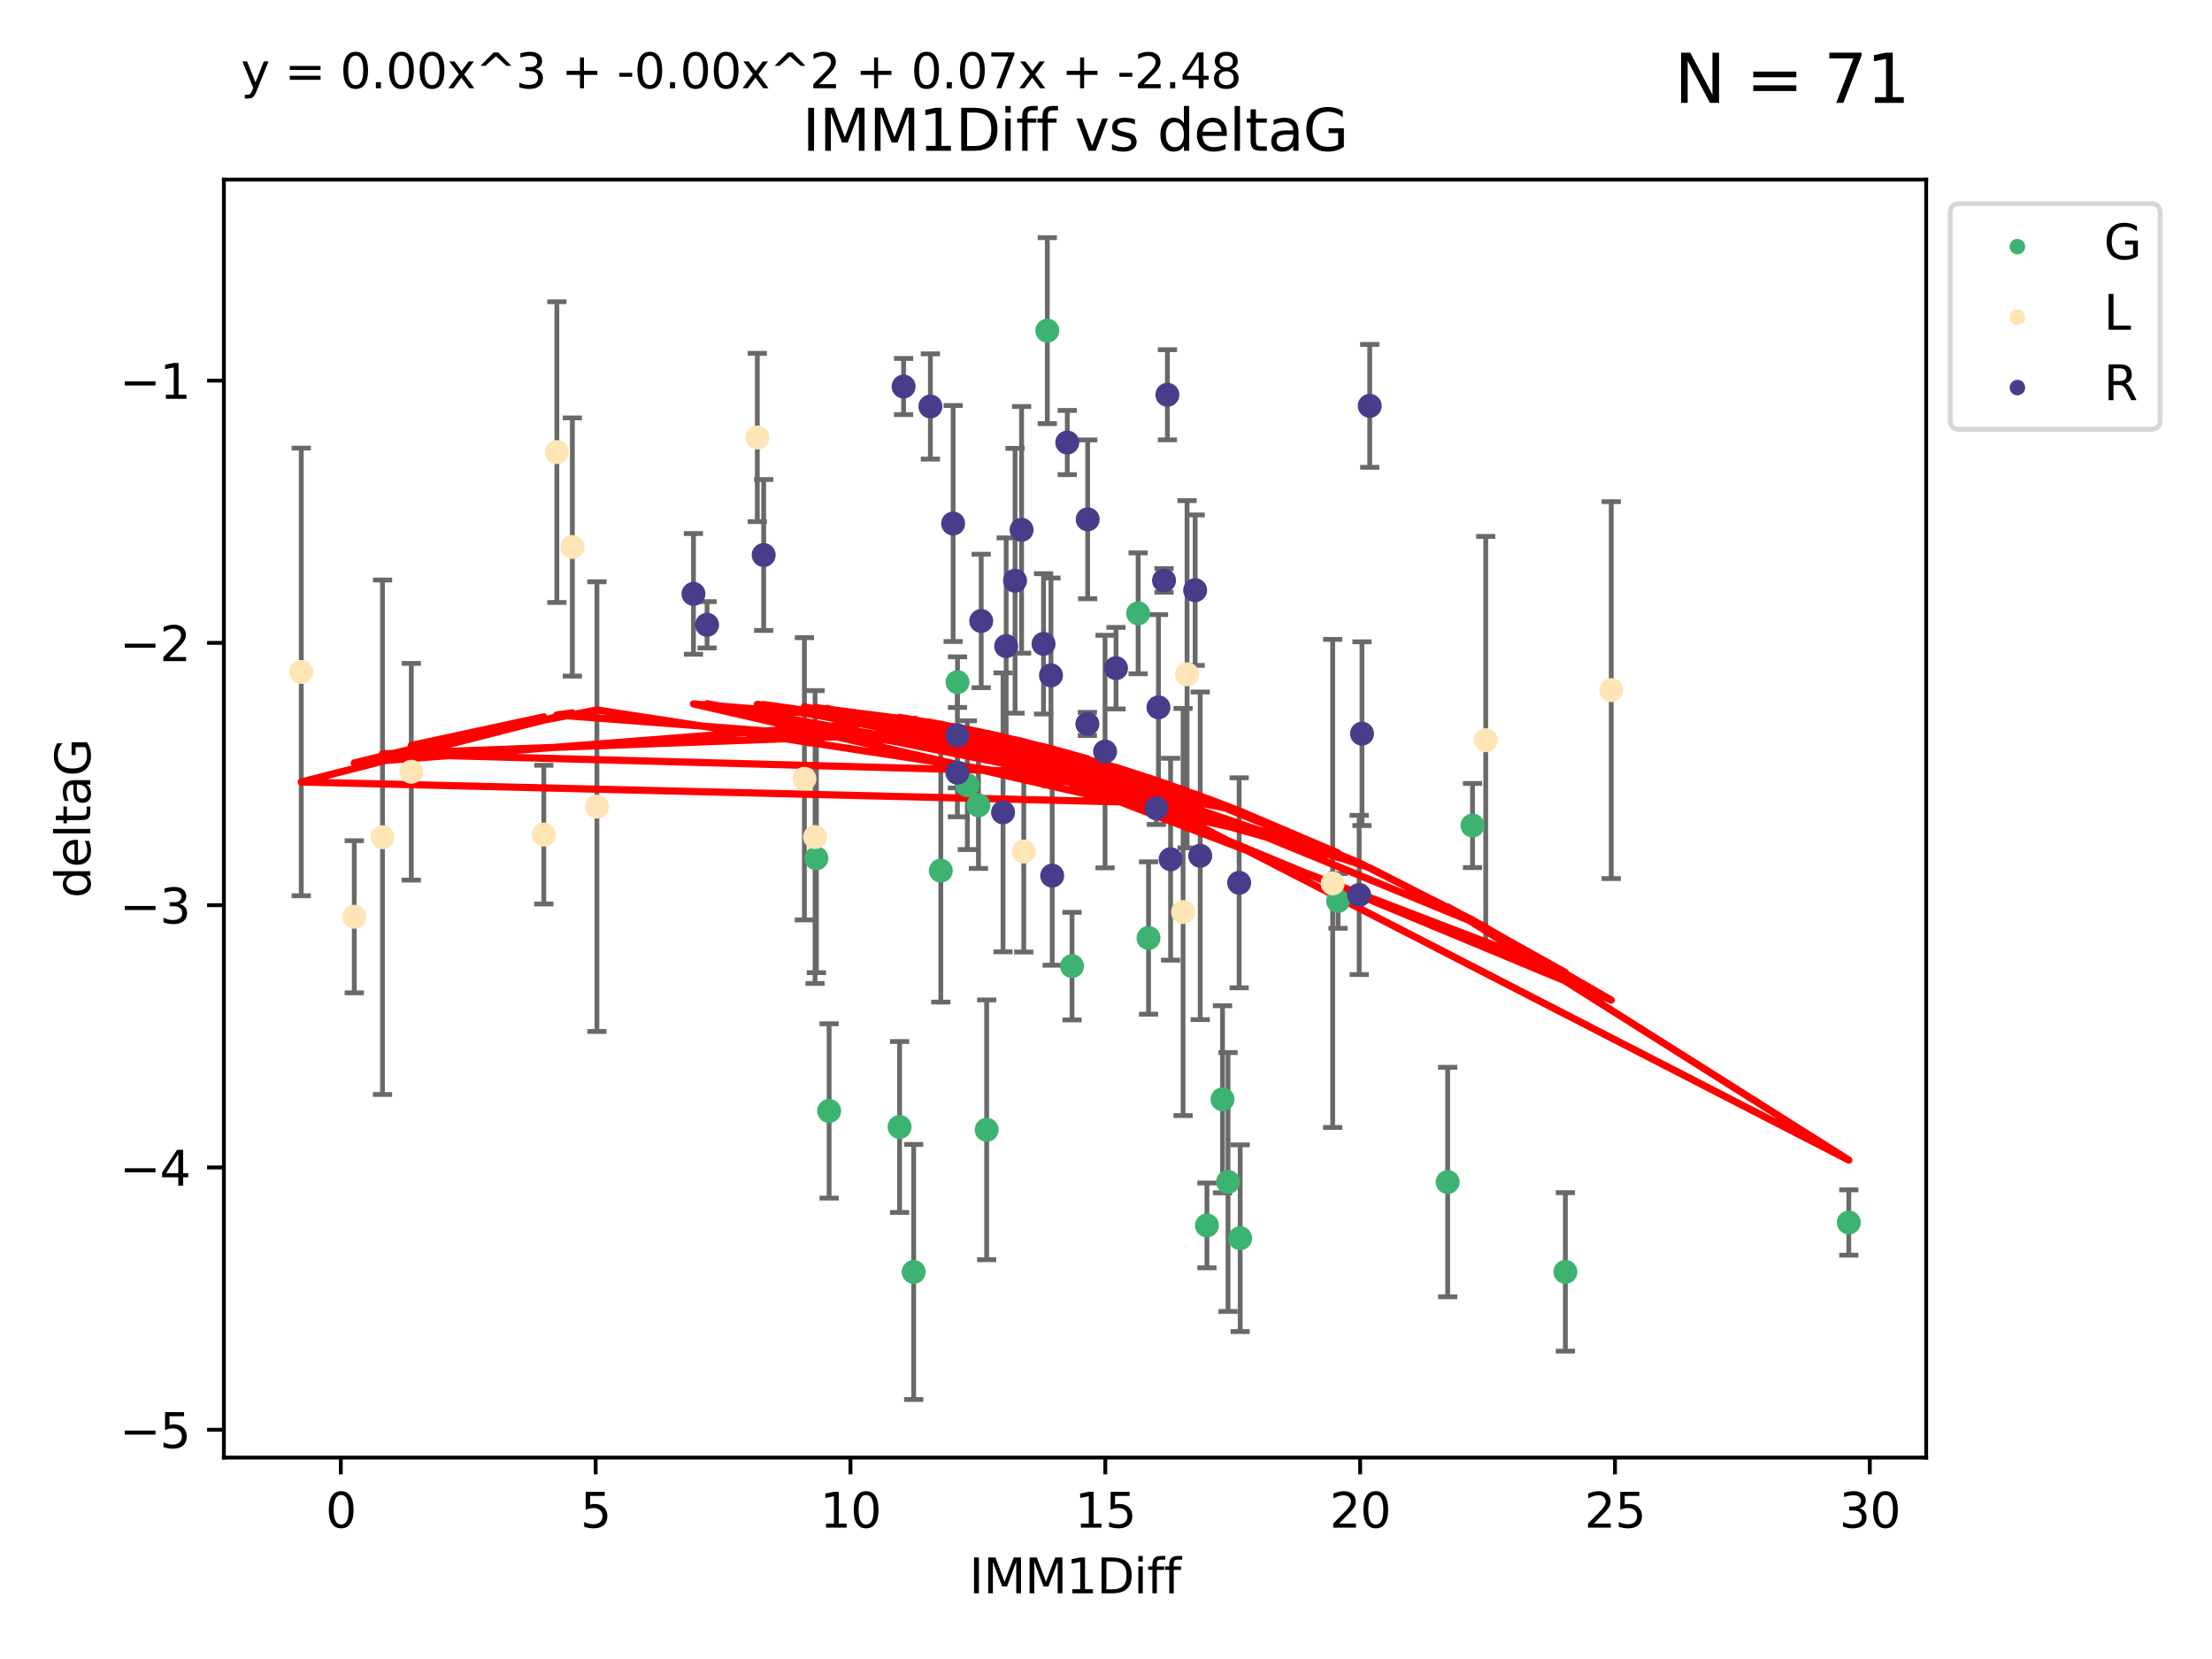 <?xml version="1.0" encoding="utf-8" standalone="no"?>
<!DOCTYPE svg PUBLIC "-//W3C//DTD SVG 1.1//EN"
  "http://www.w3.org/Graphics/SVG/1.1/DTD/svg11.dtd">
<svg xmlns:xlink="http://www.w3.org/1999/xlink" width="460.8pt" height="345.6pt" viewBox="0 0 460.8 345.6" xmlns="http://www.w3.org/2000/svg" version="1.1">
 <defs>
  <style type="text/css">*{stroke-linejoin: round; stroke-linecap: butt}</style>
 </defs>
 <g id="figure_1">
  <g id="patch_1">
   <path d="M 0 345.6 
L 460.8 345.6 
L 460.8 0 
L 0 0 
z
" style="fill: #ffffff"/>
  </g>
  <g id="axes_1">
   <g id="patch_2">
    <path d="M 46.64 303.64 
L 401.26 303.64 
L 401.26 37.411 
L 46.64 37.411 
z
" style="fill: #ffffff"/>
   </g>
   <g id="PathCollection_1">
    <defs>
     <path id="mc04697577f" d="M 0 1.118 
C 0.297 1.118 0.581 1 0.791 0.791 
C 1 0.581 1.118 0.297 1.118 0 
C 1.118 -0.297 1 -0.581 0.791 -0.791 
C 0.581 -1 0.297 -1.118 0 -1.118 
C -0.297 -1.118 -0.581 -1 -0.791 -0.791 
C -1 -0.581 -1.118 -0.297 -1.118 0 
C -1.118 0.297 -1 0.581 -0.791 0.791 
C -0.581 1 -0.297 1.118 0 1.118 
z
" style="stroke: #3cb371"/>
    </defs>
    <g clip-path="url(#p9138f478a3)">
     <use xlink:href="#mc04697577f" x="190.336" y="264.972" style="fill: #3cb371; stroke: #3cb371"/>
     <use xlink:href="#mc04697577f" x="255.823" y="246.229" style="fill: #3cb371; stroke: #3cb371"/>
     <use xlink:href="#mc04697577f" x="251.427" y="255.28" style="fill: #3cb371; stroke: #3cb371"/>
     <use xlink:href="#mc04697577f" x="258.35" y="257.942" style="fill: #3cb371; stroke: #3cb371"/>
     <use xlink:href="#mc04697577f" x="199.467" y="142.106" style="fill: #3cb371; stroke: #3cb371"/>
     <use xlink:href="#mc04697577f" x="218.174" y="68.883" style="fill: #3cb371; stroke: #3cb371"/>
     <use xlink:href="#mc04697577f" x="385.141" y="254.674" style="fill: #3cb371; stroke: #3cb371"/>
     <use xlink:href="#mc04697577f" x="301.573" y="246.241" style="fill: #3cb371; stroke: #3cb371"/>
     <use xlink:href="#mc04697577f" x="326.098" y="264.956" style="fill: #3cb371; stroke: #3cb371"/>
     <use xlink:href="#mc04697577f" x="187.405" y="234.768" style="fill: #3cb371; stroke: #3cb371"/>
     <use xlink:href="#mc04697577f" x="223.324" y="201.259" style="fill: #3cb371; stroke: #3cb371"/>
     <use xlink:href="#mc04697577f" x="254.676" y="229.002" style="fill: #3cb371; stroke: #3cb371"/>
     <use xlink:href="#mc04697577f" x="237.094" y="127.765" style="fill: #3cb371; stroke: #3cb371"/>
     <use xlink:href="#mc04697577f" x="203.83" y="167.759" style="fill: #3cb371; stroke: #3cb371"/>
     <use xlink:href="#mc04697577f" x="195.984" y="181.37" style="fill: #3cb371; stroke: #3cb371"/>
     <use xlink:href="#mc04697577f" x="278.746" y="187.683" style="fill: #3cb371; stroke: #3cb371"/>
     <use xlink:href="#mc04697577f" x="239.26" y="195.399" style="fill: #3cb371; stroke: #3cb371"/>
     <use xlink:href="#mc04697577f" x="170.068" y="178.803" style="fill: #3cb371; stroke: #3cb371"/>
     <use xlink:href="#mc04697577f" x="201.516" y="163.562" style="fill: #3cb371; stroke: #3cb371"/>
     <use xlink:href="#mc04697577f" x="205.54" y="235.362" style="fill: #3cb371; stroke: #3cb371"/>
     <use xlink:href="#mc04697577f" x="306.754" y="171.969" style="fill: #3cb371; stroke: #3cb371"/>
     <use xlink:href="#mc04697577f" x="172.722" y="231.428" style="fill: #3cb371; stroke: #3cb371"/>
    </g>
   </g>
   <g id="PathCollection_2">
    <defs>
     <path id="m412f3e72dd" d="M 0 1.118 
C 0.297 1.118 0.581 1 0.791 0.791 
C 1 0.581 1.118 0.297 1.118 0 
C 1.118 -0.297 1 -0.581 0.791 -0.791 
C 0.581 -1 0.297 -1.118 0 -1.118 
C -0.297 -1.118 -0.581 -1 -0.791 -0.791 
C -1 -0.581 -1.118 -0.297 -1.118 0 
C -1.118 0.297 -1 0.581 -0.791 0.791 
C -0.581 1 -0.297 1.118 0 1.118 
z
" style="stroke: #ffe4b5"/>
    </defs>
    <g clip-path="url(#p9138f478a3)">
     <use xlink:href="#m412f3e72dd" x="73.801" y="190.979" style="fill: #ffe4b5; stroke: #ffe4b5"/>
     <use xlink:href="#m412f3e72dd" x="113.287" y="173.867" style="fill: #ffe4b5; stroke: #ffe4b5"/>
     <use xlink:href="#m412f3e72dd" x="85.682" y="160.77" style="fill: #ffe4b5; stroke: #ffe4b5"/>
     <use xlink:href="#m412f3e72dd" x="124.35" y="168.033" style="fill: #ffe4b5; stroke: #ffe4b5"/>
     <use xlink:href="#m412f3e72dd" x="116.005" y="94.182" style="fill: #ffe4b5; stroke: #ffe4b5"/>
     <use xlink:href="#m412f3e72dd" x="119.232" y="113.949" style="fill: #ffe4b5; stroke: #ffe4b5"/>
     <use xlink:href="#m412f3e72dd" x="62.759" y="139.975" style="fill: #ffe4b5; stroke: #ffe4b5"/>
     <use xlink:href="#m412f3e72dd" x="213.269" y="177.38" style="fill: #ffe4b5; stroke: #ffe4b5"/>
     <use xlink:href="#m412f3e72dd" x="157.762" y="91.135" style="fill: #ffe4b5; stroke: #ffe4b5"/>
     <use xlink:href="#m412f3e72dd" x="79.683" y="174.414" style="fill: #ffe4b5; stroke: #ffe4b5"/>
     <use xlink:href="#m412f3e72dd" x="169.791" y="174.371" style="fill: #ffe4b5; stroke: #ffe4b5"/>
     <use xlink:href="#m412f3e72dd" x="277.62" y="184.029" style="fill: #ffe4b5; stroke: #ffe4b5"/>
     <use xlink:href="#m412f3e72dd" x="247.287" y="140.463" style="fill: #ffe4b5; stroke: #ffe4b5"/>
     <use xlink:href="#m412f3e72dd" x="246.459" y="189.987" style="fill: #ffe4b5; stroke: #ffe4b5"/>
     <use xlink:href="#m412f3e72dd" x="167.572" y="162.236" style="fill: #ffe4b5; stroke: #ffe4b5"/>
     <use xlink:href="#m412f3e72dd" x="309.504" y="154.198" style="fill: #ffe4b5; stroke: #ffe4b5"/>
     <use xlink:href="#m412f3e72dd" x="335.654" y="143.764" style="fill: #ffe4b5; stroke: #ffe4b5"/>
    </g>
   </g>
   <g id="PathCollection_3">
    <defs>
     <path id="mb05bcf3992" d="M 0 1.118 
C 0.297 1.118 0.581 1 0.791 0.791 
C 1 0.581 1.118 0.297 1.118 0 
C 1.118 -0.297 1 -0.581 0.791 -0.791 
C 0.581 -1 0.297 -1.118 0 -1.118 
C -0.297 -1.118 -0.581 -1 -0.791 -0.791 
C -1 -0.581 -1.118 -0.297 -1.118 0 
C -1.118 0.297 -1 0.581 -0.791 0.791 
C -0.581 1 -0.297 1.118 0 1.118 
z
" style="stroke: #483d8b"/>
    </defs>
    <g clip-path="url(#p9138f478a3)">
     <use xlink:href="#mb05bcf3992" x="144.459" y="123.719" style="fill: #483d8b; stroke: #483d8b"/>
     <use xlink:href="#mb05bcf3992" x="230.204" y="156.565" style="fill: #483d8b; stroke: #483d8b"/>
     <use xlink:href="#mb05bcf3992" x="250.026" y="178.28" style="fill: #483d8b; stroke: #483d8b"/>
     <use xlink:href="#mb05bcf3992" x="258.138" y="183.902" style="fill: #483d8b; stroke: #483d8b"/>
     <use xlink:href="#mb05bcf3992" x="147.294" y="130.157" style="fill: #483d8b; stroke: #483d8b"/>
     <use xlink:href="#mb05bcf3992" x="204.404" y="129.36" style="fill: #483d8b; stroke: #483d8b"/>
     <use xlink:href="#mb05bcf3992" x="188.234" y="80.519" style="fill: #483d8b; stroke: #483d8b"/>
     <use xlink:href="#mb05bcf3992" x="199.445" y="160.968" style="fill: #483d8b; stroke: #483d8b"/>
     <use xlink:href="#mb05bcf3992" x="226.519" y="150.812" style="fill: #483d8b; stroke: #483d8b"/>
     <use xlink:href="#mb05bcf3992" x="212.813" y="110.37" style="fill: #483d8b; stroke: #483d8b"/>
     <use xlink:href="#mb05bcf3992" x="211.454" y="120.983" style="fill: #483d8b; stroke: #483d8b"/>
     <use xlink:href="#mb05bcf3992" x="159.089" y="115.619" style="fill: #483d8b; stroke: #483d8b"/>
     <use xlink:href="#mb05bcf3992" x="243.857" y="178.995" style="fill: #483d8b; stroke: #483d8b"/>
     <use xlink:href="#mb05bcf3992" x="193.818" y="84.676" style="fill: #483d8b; stroke: #483d8b"/>
     <use xlink:href="#mb05bcf3992" x="209.606" y="134.596" style="fill: #483d8b; stroke: #483d8b"/>
     <use xlink:href="#mb05bcf3992" x="240.895" y="168.386" style="fill: #483d8b; stroke: #483d8b"/>
     <use xlink:href="#mb05bcf3992" x="217.389" y="134.129" style="fill: #483d8b; stroke: #483d8b"/>
     <use xlink:href="#mb05bcf3992" x="226.583" y="108.187" style="fill: #483d8b; stroke: #483d8b"/>
     <use xlink:href="#mb05bcf3992" x="219.193" y="182.412" style="fill: #483d8b; stroke: #483d8b"/>
     <use xlink:href="#mb05bcf3992" x="199.445" y="153.191" style="fill: #483d8b; stroke: #483d8b"/>
     <use xlink:href="#mb05bcf3992" x="222.336" y="92.189" style="fill: #483d8b; stroke: #483d8b"/>
     <use xlink:href="#mb05bcf3992" x="208.948" y="169.229" style="fill: #483d8b; stroke: #483d8b"/>
     <use xlink:href="#mb05bcf3992" x="242.488" y="120.915" style="fill: #483d8b; stroke: #483d8b"/>
     <use xlink:href="#mb05bcf3992" x="283.725" y="152.834" style="fill: #483d8b; stroke: #483d8b"/>
     <use xlink:href="#mb05bcf3992" x="243.188" y="82.238" style="fill: #483d8b; stroke: #483d8b"/>
     <use xlink:href="#mb05bcf3992" x="232.486" y="139.191" style="fill: #483d8b; stroke: #483d8b"/>
     <use xlink:href="#mb05bcf3992" x="241.33" y="147.356" style="fill: #483d8b; stroke: #483d8b"/>
     <use xlink:href="#mb05bcf3992" x="218.939" y="140.689" style="fill: #483d8b; stroke: #483d8b"/>
     <use xlink:href="#mb05bcf3992" x="285.339" y="84.549" style="fill: #483d8b; stroke: #483d8b"/>
     <use xlink:href="#mb05bcf3992" x="198.554" y="109.055" style="fill: #483d8b; stroke: #483d8b"/>
     <use xlink:href="#mb05bcf3992" x="283.141" y="186.434" style="fill: #483d8b; stroke: #483d8b"/>
     <use xlink:href="#mb05bcf3992" x="248.975" y="122.945" style="fill: #483d8b; stroke: #483d8b"/>
    </g>
   </g>
   <g id="matplotlib.axis_1">
    <g id="xtick_1">
     <g id="line2d_1">
      <defs>
       <path id="ma3519b96d3" d="M 0 0 
L 0 3.5 
" style="stroke: #000000; stroke-width: 0.8"/>
      </defs>
      <g>
       <use xlink:href="#ma3519b96d3" x="70.998" y="303.64" style="stroke: #000000; stroke-width: 0.8"/>
      </g>
     </g>
     <g id="text_1">
      <!-- 0 -->
      <g transform="translate(67.817 318.238)scale(0.1 -0.1)">
       <defs>
        <path id="DejaVuSans-30" d="M 2034 4250 
Q 1547 4250 1301 3770 
Q 1056 3291 1056 2328 
Q 1056 1369 1301 889 
Q 1547 409 2034 409 
Q 2525 409 2770 889 
Q 3016 1369 3016 2328 
Q 3016 3291 2770 3770 
Q 2525 4250 2034 4250 
z
M 2034 4750 
Q 2819 4750 3233 4129 
Q 3647 3509 3647 2328 
Q 3647 1150 3233 529 
Q 2819 -91 2034 -91 
Q 1250 -91 836 529 
Q 422 1150 422 2328 
Q 422 3509 836 4129 
Q 1250 4750 2034 4750 
z
" transform="scale(0.016)"/>
       </defs>
       <use xlink:href="#DejaVuSans-30"/>
      </g>
     </g>
    </g>
    <g id="xtick_2">
     <g id="line2d_2">
      <g>
       <use xlink:href="#ma3519b96d3" x="124.084" y="303.64" style="stroke: #000000; stroke-width: 0.8"/>
      </g>
     </g>
     <g id="text_2">
      <!-- 5 -->
      <g transform="translate(120.903 318.238)scale(0.1 -0.1)">
       <defs>
        <path id="DejaVuSans-35" d="M 691 4666 
L 3169 4666 
L 3169 4134 
L 1269 4134 
L 1269 2991 
Q 1406 3038 1543 3061 
Q 1681 3084 1819 3084 
Q 2600 3084 3056 2656 
Q 3513 2228 3513 1497 
Q 3513 744 3044 326 
Q 2575 -91 1722 -91 
Q 1428 -91 1123 -41 
Q 819 9 494 109 
L 494 744 
Q 775 591 1075 516 
Q 1375 441 1709 441 
Q 2250 441 2565 725 
Q 2881 1009 2881 1497 
Q 2881 1984 2565 2268 
Q 2250 2553 1709 2553 
Q 1456 2553 1204 2497 
Q 953 2441 691 2322 
L 691 4666 
z
" transform="scale(0.016)"/>
       </defs>
       <use xlink:href="#DejaVuSans-35"/>
      </g>
     </g>
    </g>
    <g id="xtick_3">
     <g id="line2d_3">
      <g>
       <use xlink:href="#ma3519b96d3" x="177.17" y="303.64" style="stroke: #000000; stroke-width: 0.8"/>
      </g>
     </g>
     <g id="text_3">
      <!-- 10 -->
      <g transform="translate(170.808 318.238)scale(0.1 -0.1)">
       <defs>
        <path id="DejaVuSans-31" d="M 794 531 
L 1825 531 
L 1825 4091 
L 703 3866 
L 703 4441 
L 1819 4666 
L 2450 4666 
L 2450 531 
L 3481 531 
L 3481 0 
L 794 0 
L 794 531 
z
" transform="scale(0.016)"/>
       </defs>
       <use xlink:href="#DejaVuSans-31"/>
       <use xlink:href="#DejaVuSans-30" x="63.623"/>
      </g>
     </g>
    </g>
    <g id="xtick_4">
     <g id="line2d_4">
      <g>
       <use xlink:href="#ma3519b96d3" x="230.257" y="303.64" style="stroke: #000000; stroke-width: 0.8"/>
      </g>
     </g>
     <g id="text_4">
      <!-- 15 -->
      <g transform="translate(223.894 318.238)scale(0.1 -0.1)">
       <use xlink:href="#DejaVuSans-31"/>
       <use xlink:href="#DejaVuSans-35" x="63.623"/>
      </g>
     </g>
    </g>
    <g id="xtick_5">
     <g id="line2d_5">
      <g>
       <use xlink:href="#ma3519b96d3" x="283.343" y="303.64" style="stroke: #000000; stroke-width: 0.8"/>
      </g>
     </g>
     <g id="text_5">
      <!-- 20 -->
      <g transform="translate(276.98 318.238)scale(0.1 -0.1)">
       <defs>
        <path id="DejaVuSans-32" d="M 1228 531 
L 3431 531 
L 3431 0 
L 469 0 
L 469 531 
Q 828 903 1448 1529 
Q 2069 2156 2228 2338 
Q 2531 2678 2651 2914 
Q 2772 3150 2772 3378 
Q 2772 3750 2511 3984 
Q 2250 4219 1831 4219 
Q 1534 4219 1204 4116 
Q 875 4013 500 3803 
L 500 4441 
Q 881 4594 1212 4672 
Q 1544 4750 1819 4750 
Q 2544 4750 2975 4387 
Q 3406 4025 3406 3419 
Q 3406 3131 3298 2873 
Q 3191 2616 2906 2266 
Q 2828 2175 2409 1742 
Q 1991 1309 1228 531 
z
" transform="scale(0.016)"/>
       </defs>
       <use xlink:href="#DejaVuSans-32"/>
       <use xlink:href="#DejaVuSans-30" x="63.623"/>
      </g>
     </g>
    </g>
    <g id="xtick_6">
     <g id="line2d_6">
      <g>
       <use xlink:href="#ma3519b96d3" x="336.429" y="303.64" style="stroke: #000000; stroke-width: 0.8"/>
      </g>
     </g>
     <g id="text_6">
      <!-- 25 -->
      <g transform="translate(330.067 318.238)scale(0.1 -0.1)">
       <use xlink:href="#DejaVuSans-32"/>
       <use xlink:href="#DejaVuSans-35" x="63.623"/>
      </g>
     </g>
    </g>
    <g id="xtick_7">
     <g id="line2d_7">
      <g>
       <use xlink:href="#ma3519b96d3" x="389.515" y="303.64" style="stroke: #000000; stroke-width: 0.8"/>
      </g>
     </g>
     <g id="text_7">
      <!-- 30 -->
      <g transform="translate(383.153 318.238)scale(0.1 -0.1)">
       <defs>
        <path id="DejaVuSans-33" d="M 2597 2516 
Q 3050 2419 3304 2112 
Q 3559 1806 3559 1356 
Q 3559 666 3084 287 
Q 2609 -91 1734 -91 
Q 1441 -91 1130 -33 
Q 819 25 488 141 
L 488 750 
Q 750 597 1062 519 
Q 1375 441 1716 441 
Q 2309 441 2620 675 
Q 2931 909 2931 1356 
Q 2931 1769 2642 2001 
Q 2353 2234 1838 2234 
L 1294 2234 
L 1294 2753 
L 1863 2753 
Q 2328 2753 2575 2939 
Q 2822 3125 2822 3475 
Q 2822 3834 2567 4026 
Q 2313 4219 1838 4219 
Q 1578 4219 1281 4162 
Q 984 4106 628 3988 
L 628 4550 
Q 988 4650 1302 4700 
Q 1616 4750 1894 4750 
Q 2613 4750 3031 4423 
Q 3450 4097 3450 3541 
Q 3450 3153 3228 2886 
Q 3006 2619 2597 2516 
z
" transform="scale(0.016)"/>
       </defs>
       <use xlink:href="#DejaVuSans-33"/>
       <use xlink:href="#DejaVuSans-30" x="63.623"/>
      </g>
     </g>
    </g>
    <g id="text_8">
     <!-- IMM1Diff -->
     <g transform="translate(201.906 331.917)scale(0.1 -0.1)">
      <defs>
       <path id="DejaVuSans-49" d="M 628 4666 
L 1259 4666 
L 1259 0 
L 628 0 
L 628 4666 
z
" transform="scale(0.016)"/>
       <path id="DejaVuSans-4d" d="M 628 4666 
L 1569 4666 
L 2759 1491 
L 3956 4666 
L 4897 4666 
L 4897 0 
L 4281 0 
L 4281 4097 
L 3078 897 
L 2444 897 
L 1241 4097 
L 1241 0 
L 628 0 
L 628 4666 
z
" transform="scale(0.016)"/>
       <path id="DejaVuSans-44" d="M 1259 4147 
L 1259 519 
L 2022 519 
Q 2988 519 3436 956 
Q 3884 1394 3884 2338 
Q 3884 3275 3436 3711 
Q 2988 4147 2022 4147 
L 1259 4147 
z
M 628 4666 
L 1925 4666 
Q 3281 4666 3915 4102 
Q 4550 3538 4550 2338 
Q 4550 1131 3912 565 
Q 3275 0 1925 0 
L 628 0 
L 628 4666 
z
" transform="scale(0.016)"/>
       <path id="DejaVuSans-69" d="M 603 3500 
L 1178 3500 
L 1178 0 
L 603 0 
L 603 3500 
z
M 603 4863 
L 1178 4863 
L 1178 4134 
L 603 4134 
L 603 4863 
z
" transform="scale(0.016)"/>
       <path id="DejaVuSans-66" d="M 2375 4863 
L 2375 4384 
L 1825 4384 
Q 1516 4384 1395 4259 
Q 1275 4134 1275 3809 
L 1275 3500 
L 2222 3500 
L 2222 3053 
L 1275 3053 
L 1275 0 
L 697 0 
L 697 3053 
L 147 3053 
L 147 3500 
L 697 3500 
L 697 3744 
Q 697 4328 969 4595 
Q 1241 4863 1831 4863 
L 2375 4863 
z
" transform="scale(0.016)"/>
      </defs>
      <use xlink:href="#DejaVuSans-49"/>
      <use xlink:href="#DejaVuSans-4d" x="29.492"/>
      <use xlink:href="#DejaVuSans-4d" x="115.771"/>
      <use xlink:href="#DejaVuSans-31" x="202.051"/>
      <use xlink:href="#DejaVuSans-44" x="265.674"/>
      <use xlink:href="#DejaVuSans-69" x="342.676"/>
      <use xlink:href="#DejaVuSans-66" x="370.459"/>
      <use xlink:href="#DejaVuSans-66" x="405.664"/>
     </g>
    </g>
   </g>
   <g id="matplotlib.axis_2">
    <g id="ytick_1">
     <g id="line2d_8">
      <defs>
       <path id="md664a0b9b5" d="M 0 0 
L -3.5 0 
" style="stroke: #000000; stroke-width: 0.8"/>
      </defs>
      <g>
       <use xlink:href="#md664a0b9b5" x="46.64" y="297.844" style="stroke: #000000; stroke-width: 0.8"/>
      </g>
     </g>
     <g id="text_9">
      <!-- −5 -->
      <g transform="translate(24.898 301.643)scale(0.1 -0.1)">
       <defs>
        <path id="DejaVuSans-2212" d="M 678 2272 
L 4684 2272 
L 4684 1741 
L 678 1741 
L 678 2272 
z
" transform="scale(0.016)"/>
       </defs>
       <use xlink:href="#DejaVuSans-2212"/>
       <use xlink:href="#DejaVuSans-35" x="83.789"/>
      </g>
     </g>
    </g>
    <g id="ytick_2">
     <g id="line2d_9">
      <g>
       <use xlink:href="#md664a0b9b5" x="46.64" y="243.204" style="stroke: #000000; stroke-width: 0.8"/>
      </g>
     </g>
     <g id="text_10">
      <!-- −4 -->
      <g transform="translate(24.898 247.003)scale(0.1 -0.1)">
       <defs>
        <path id="DejaVuSans-34" d="M 2419 4116 
L 825 1625 
L 2419 1625 
L 2419 4116 
z
M 2253 4666 
L 3047 4666 
L 3047 1625 
L 3713 1625 
L 3713 1100 
L 3047 1100 
L 3047 0 
L 2419 0 
L 2419 1100 
L 313 1100 
L 313 1709 
L 2253 4666 
z
" transform="scale(0.016)"/>
       </defs>
       <use xlink:href="#DejaVuSans-2212"/>
       <use xlink:href="#DejaVuSans-34" x="83.789"/>
      </g>
     </g>
    </g>
    <g id="ytick_3">
     <g id="line2d_10">
      <g>
       <use xlink:href="#md664a0b9b5" x="46.64" y="188.564" style="stroke: #000000; stroke-width: 0.8"/>
      </g>
     </g>
     <g id="text_11">
      <!-- −3 -->
      <g transform="translate(24.898 192.364)scale(0.1 -0.1)">
       <use xlink:href="#DejaVuSans-2212"/>
       <use xlink:href="#DejaVuSans-33" x="83.789"/>
      </g>
     </g>
    </g>
    <g id="ytick_4">
     <g id="line2d_11">
      <g>
       <use xlink:href="#md664a0b9b5" x="46.64" y="133.924" style="stroke: #000000; stroke-width: 0.8"/>
      </g>
     </g>
     <g id="text_12">
      <!-- −2 -->
      <g transform="translate(24.898 137.724)scale(0.1 -0.1)">
       <use xlink:href="#DejaVuSans-2212"/>
       <use xlink:href="#DejaVuSans-32" x="83.789"/>
      </g>
     </g>
    </g>
    <g id="ytick_5">
     <g id="line2d_12">
      <g>
       <use xlink:href="#md664a0b9b5" x="46.64" y="79.284" style="stroke: #000000; stroke-width: 0.8"/>
      </g>
     </g>
     <g id="text_13">
      <!-- −1 -->
      <g transform="translate(24.898 83.084)scale(0.1 -0.1)">
       <use xlink:href="#DejaVuSans-2212"/>
       <use xlink:href="#DejaVuSans-31" x="83.789"/>
      </g>
     </g>
    </g>
    <g id="text_14">
     <!-- deltaG -->
     <g transform="translate(18.818 187.064)rotate(-90)scale(0.1 -0.1)">
      <defs>
       <path id="DejaVuSans-64" d="M 2906 2969 
L 2906 4863 
L 3481 4863 
L 3481 0 
L 2906 0 
L 2906 525 
Q 2725 213 2448 61 
Q 2172 -91 1784 -91 
Q 1150 -91 751 415 
Q 353 922 353 1747 
Q 353 2572 751 3078 
Q 1150 3584 1784 3584 
Q 2172 3584 2448 3432 
Q 2725 3281 2906 2969 
z
M 947 1747 
Q 947 1113 1208 752 
Q 1469 391 1925 391 
Q 2381 391 2643 752 
Q 2906 1113 2906 1747 
Q 2906 2381 2643 2742 
Q 2381 3103 1925 3103 
Q 1469 3103 1208 2742 
Q 947 2381 947 1747 
z
" transform="scale(0.016)"/>
       <path id="DejaVuSans-65" d="M 3597 1894 
L 3597 1613 
L 953 1613 
Q 991 1019 1311 708 
Q 1631 397 2203 397 
Q 2534 397 2845 478 
Q 3156 559 3463 722 
L 3463 178 
Q 3153 47 2828 -22 
Q 2503 -91 2169 -91 
Q 1331 -91 842 396 
Q 353 884 353 1716 
Q 353 2575 817 3079 
Q 1281 3584 2069 3584 
Q 2775 3584 3186 3129 
Q 3597 2675 3597 1894 
z
M 3022 2063 
Q 3016 2534 2758 2815 
Q 2500 3097 2075 3097 
Q 1594 3097 1305 2825 
Q 1016 2553 972 2059 
L 3022 2063 
z
" transform="scale(0.016)"/>
       <path id="DejaVuSans-6c" d="M 603 4863 
L 1178 4863 
L 1178 0 
L 603 0 
L 603 4863 
z
" transform="scale(0.016)"/>
       <path id="DejaVuSans-74" d="M 1172 4494 
L 1172 3500 
L 2356 3500 
L 2356 3053 
L 1172 3053 
L 1172 1153 
Q 1172 725 1289 603 
Q 1406 481 1766 481 
L 2356 481 
L 2356 0 
L 1766 0 
Q 1100 0 847 248 
Q 594 497 594 1153 
L 594 3053 
L 172 3053 
L 172 3500 
L 594 3500 
L 594 4494 
L 1172 4494 
z
" transform="scale(0.016)"/>
       <path id="DejaVuSans-61" d="M 2194 1759 
Q 1497 1759 1228 1600 
Q 959 1441 959 1056 
Q 959 750 1161 570 
Q 1363 391 1709 391 
Q 2188 391 2477 730 
Q 2766 1069 2766 1631 
L 2766 1759 
L 2194 1759 
z
M 3341 1997 
L 3341 0 
L 2766 0 
L 2766 531 
Q 2569 213 2275 61 
Q 1981 -91 1556 -91 
Q 1019 -91 701 211 
Q 384 513 384 1019 
Q 384 1609 779 1909 
Q 1175 2209 1959 2209 
L 2766 2209 
L 2766 2266 
Q 2766 2663 2505 2880 
Q 2244 3097 1772 3097 
Q 1472 3097 1187 3025 
Q 903 2953 641 2809 
L 641 3341 
Q 956 3463 1253 3523 
Q 1550 3584 1831 3584 
Q 2591 3584 2966 3190 
Q 3341 2797 3341 1997 
z
" transform="scale(0.016)"/>
       <path id="DejaVuSans-47" d="M 3809 666 
L 3809 1919 
L 2778 1919 
L 2778 2438 
L 4434 2438 
L 4434 434 
Q 4069 175 3628 42 
Q 3188 -91 2688 -91 
Q 1594 -91 976 548 
Q 359 1188 359 2328 
Q 359 3472 976 4111 
Q 1594 4750 2688 4750 
Q 3144 4750 3555 4637 
Q 3966 4525 4313 4306 
L 4313 3634 
Q 3963 3931 3569 4081 
Q 3175 4231 2741 4231 
Q 1884 4231 1454 3753 
Q 1025 3275 1025 2328 
Q 1025 1384 1454 906 
Q 1884 428 2741 428 
Q 3075 428 3337 486 
Q 3600 544 3809 666 
z
" transform="scale(0.016)"/>
      </defs>
      <use xlink:href="#DejaVuSans-64"/>
      <use xlink:href="#DejaVuSans-65" x="63.477"/>
      <use xlink:href="#DejaVuSans-6c" x="125"/>
      <use xlink:href="#DejaVuSans-74" x="152.783"/>
      <use xlink:href="#DejaVuSans-61" x="191.992"/>
      <use xlink:href="#DejaVuSans-47" x="253.271"/>
     </g>
    </g>
   </g>
   <g id="LineCollection_1">
    <path d="M 190.336 291.539 
L 190.336 238.405 
" clip-path="url(#p9138f478a3)" style="fill: none; stroke: #696969"/>
    <path d="M 255.823 273.192 
L 255.823 219.267 
" clip-path="url(#p9138f478a3)" style="fill: none; stroke: #696969"/>
    <path d="M 251.427 264.116 
L 251.427 246.445 
" clip-path="url(#p9138f478a3)" style="fill: none; stroke: #696969"/>
    <path d="M 258.35 277.391 
L 258.35 238.493 
" clip-path="url(#p9138f478a3)" style="fill: none; stroke: #696969"/>
    <path d="M 199.467 147.375 
L 199.467 136.837 
" clip-path="url(#p9138f478a3)" style="fill: none; stroke: #696969"/>
    <path d="M 218.174 88.254 
L 218.174 49.513 
" clip-path="url(#p9138f478a3)" style="fill: none; stroke: #696969"/>
    <path d="M 385.141 261.477 
L 385.141 247.87 
" clip-path="url(#p9138f478a3)" style="fill: none; stroke: #696969"/>
    <path d="M 301.573 270.142 
L 301.573 222.34 
" clip-path="url(#p9138f478a3)" style="fill: none; stroke: #696969"/>
    <path d="M 326.098 281.463 
L 326.098 248.45 
" clip-path="url(#p9138f478a3)" style="fill: none; stroke: #696969"/>
    <path d="M 187.405 252.578 
L 187.405 216.959 
" clip-path="url(#p9138f478a3)" style="fill: none; stroke: #696969"/>
    <path d="M 223.324 212.466 
L 223.324 190.051 
" clip-path="url(#p9138f478a3)" style="fill: none; stroke: #696969"/>
    <path d="M 254.676 248.489 
L 254.676 209.516 
" clip-path="url(#p9138f478a3)" style="fill: none; stroke: #696969"/>
    <path d="M 237.094 140.357 
L 237.094 115.174 
" clip-path="url(#p9138f478a3)" style="fill: none; stroke: #696969"/>
    <path d="M 203.83 180.911 
L 203.83 154.608 
" clip-path="url(#p9138f478a3)" style="fill: none; stroke: #696969"/>
    <path d="M 195.984 208.753 
L 195.984 153.986 
" clip-path="url(#p9138f478a3)" style="fill: none; stroke: #696969"/>
    <path d="M 278.746 193.382 
L 278.746 181.984 
" clip-path="url(#p9138f478a3)" style="fill: none; stroke: #696969"/>
    <path d="M 239.26 211.267 
L 239.26 179.53 
" clip-path="url(#p9138f478a3)" style="fill: none; stroke: #696969"/>
    <path d="M 170.068 202.627 
L 170.068 154.978 
" clip-path="url(#p9138f478a3)" style="fill: none; stroke: #696969"/>
    <path d="M 201.516 176.973 
L 201.516 150.151 
" clip-path="url(#p9138f478a3)" style="fill: none; stroke: #696969"/>
    <path d="M 205.54 262.421 
L 205.54 208.303 
" clip-path="url(#p9138f478a3)" style="fill: none; stroke: #696969"/>
    <path d="M 306.754 180.734 
L 306.754 163.205 
" clip-path="url(#p9138f478a3)" style="fill: none; stroke: #696969"/>
    <path d="M 172.722 249.586 
L 172.722 213.27 
" clip-path="url(#p9138f478a3)" style="fill: none; stroke: #696969"/>
   </g>
   <g id="line2d_13">
    <defs>
     <path id="m9e044746ed" d="M 2 0 
L -2 -0 
" style="stroke: #696969"/>
    </defs>
    <g clip-path="url(#p9138f478a3)">
     <use xlink:href="#m9e044746ed" x="190.336" y="291.539" style="fill: #696969; stroke: #696969"/>
     <use xlink:href="#m9e044746ed" x="255.823" y="273.192" style="fill: #696969; stroke: #696969"/>
     <use xlink:href="#m9e044746ed" x="251.427" y="264.116" style="fill: #696969; stroke: #696969"/>
     <use xlink:href="#m9e044746ed" x="258.35" y="277.391" style="fill: #696969; stroke: #696969"/>
     <use xlink:href="#m9e044746ed" x="199.467" y="147.375" style="fill: #696969; stroke: #696969"/>
     <use xlink:href="#m9e044746ed" x="218.174" y="88.254" style="fill: #696969; stroke: #696969"/>
     <use xlink:href="#m9e044746ed" x="385.141" y="261.477" style="fill: #696969; stroke: #696969"/>
     <use xlink:href="#m9e044746ed" x="301.573" y="270.142" style="fill: #696969; stroke: #696969"/>
     <use xlink:href="#m9e044746ed" x="326.098" y="281.463" style="fill: #696969; stroke: #696969"/>
     <use xlink:href="#m9e044746ed" x="187.405" y="252.578" style="fill: #696969; stroke: #696969"/>
     <use xlink:href="#m9e044746ed" x="223.324" y="212.466" style="fill: #696969; stroke: #696969"/>
     <use xlink:href="#m9e044746ed" x="254.676" y="248.489" style="fill: #696969; stroke: #696969"/>
     <use xlink:href="#m9e044746ed" x="237.094" y="140.357" style="fill: #696969; stroke: #696969"/>
     <use xlink:href="#m9e044746ed" x="203.83" y="180.911" style="fill: #696969; stroke: #696969"/>
     <use xlink:href="#m9e044746ed" x="195.984" y="208.753" style="fill: #696969; stroke: #696969"/>
     <use xlink:href="#m9e044746ed" x="278.746" y="193.382" style="fill: #696969; stroke: #696969"/>
     <use xlink:href="#m9e044746ed" x="239.26" y="211.267" style="fill: #696969; stroke: #696969"/>
     <use xlink:href="#m9e044746ed" x="170.068" y="202.627" style="fill: #696969; stroke: #696969"/>
     <use xlink:href="#m9e044746ed" x="201.516" y="176.973" style="fill: #696969; stroke: #696969"/>
     <use xlink:href="#m9e044746ed" x="205.54" y="262.421" style="fill: #696969; stroke: #696969"/>
     <use xlink:href="#m9e044746ed" x="306.754" y="180.734" style="fill: #696969; stroke: #696969"/>
     <use xlink:href="#m9e044746ed" x="172.722" y="249.586" style="fill: #696969; stroke: #696969"/>
    </g>
   </g>
   <g id="line2d_14">
    <g clip-path="url(#p9138f478a3)">
     <use xlink:href="#m9e044746ed" x="190.336" y="238.405" style="fill: #696969; stroke: #696969"/>
     <use xlink:href="#m9e044746ed" x="255.823" y="219.267" style="fill: #696969; stroke: #696969"/>
     <use xlink:href="#m9e044746ed" x="251.427" y="246.445" style="fill: #696969; stroke: #696969"/>
     <use xlink:href="#m9e044746ed" x="258.35" y="238.493" style="fill: #696969; stroke: #696969"/>
     <use xlink:href="#m9e044746ed" x="199.467" y="136.837" style="fill: #696969; stroke: #696969"/>
     <use xlink:href="#m9e044746ed" x="218.174" y="49.513" style="fill: #696969; stroke: #696969"/>
     <use xlink:href="#m9e044746ed" x="385.141" y="247.87" style="fill: #696969; stroke: #696969"/>
     <use xlink:href="#m9e044746ed" x="301.573" y="222.34" style="fill: #696969; stroke: #696969"/>
     <use xlink:href="#m9e044746ed" x="326.098" y="248.45" style="fill: #696969; stroke: #696969"/>
     <use xlink:href="#m9e044746ed" x="187.405" y="216.959" style="fill: #696969; stroke: #696969"/>
     <use xlink:href="#m9e044746ed" x="223.324" y="190.051" style="fill: #696969; stroke: #696969"/>
     <use xlink:href="#m9e044746ed" x="254.676" y="209.516" style="fill: #696969; stroke: #696969"/>
     <use xlink:href="#m9e044746ed" x="237.094" y="115.174" style="fill: #696969; stroke: #696969"/>
     <use xlink:href="#m9e044746ed" x="203.83" y="154.608" style="fill: #696969; stroke: #696969"/>
     <use xlink:href="#m9e044746ed" x="195.984" y="153.986" style="fill: #696969; stroke: #696969"/>
     <use xlink:href="#m9e044746ed" x="278.746" y="181.984" style="fill: #696969; stroke: #696969"/>
     <use xlink:href="#m9e044746ed" x="239.26" y="179.53" style="fill: #696969; stroke: #696969"/>
     <use xlink:href="#m9e044746ed" x="170.068" y="154.978" style="fill: #696969; stroke: #696969"/>
     <use xlink:href="#m9e044746ed" x="201.516" y="150.151" style="fill: #696969; stroke: #696969"/>
     <use xlink:href="#m9e044746ed" x="205.54" y="208.303" style="fill: #696969; stroke: #696969"/>
     <use xlink:href="#m9e044746ed" x="306.754" y="163.205" style="fill: #696969; stroke: #696969"/>
     <use xlink:href="#m9e044746ed" x="172.722" y="213.27" style="fill: #696969; stroke: #696969"/>
    </g>
   </g>
   <g id="LineCollection_2">
    <path d="M 73.801 206.826 
L 73.801 175.132 
" clip-path="url(#p9138f478a3)" style="fill: none; stroke: #696969"/>
    <path d="M 113.287 188.312 
L 113.287 159.422 
" clip-path="url(#p9138f478a3)" style="fill: none; stroke: #696969"/>
    <path d="M 85.682 183.34 
L 85.682 138.199 
" clip-path="url(#p9138f478a3)" style="fill: none; stroke: #696969"/>
    <path d="M 124.35 214.868 
L 124.35 121.197 
" clip-path="url(#p9138f478a3)" style="fill: none; stroke: #696969"/>
    <path d="M 116.005 125.503 
L 116.005 62.861 
" clip-path="url(#p9138f478a3)" style="fill: none; stroke: #696969"/>
    <path d="M 119.232 140.845 
L 119.232 87.053 
" clip-path="url(#p9138f478a3)" style="fill: none; stroke: #696969"/>
    <path d="M 62.759 186.607 
L 62.759 93.342 
" clip-path="url(#p9138f478a3)" style="fill: none; stroke: #696969"/>
    <path d="M 213.269 198.329 
L 213.269 156.431 
" clip-path="url(#p9138f478a3)" style="fill: none; stroke: #696969"/>
    <path d="M 157.762 108.672 
L 157.762 73.597 
" clip-path="url(#p9138f478a3)" style="fill: none; stroke: #696969"/>
    <path d="M 79.683 227.997 
L 79.683 120.83 
" clip-path="url(#p9138f478a3)" style="fill: none; stroke: #696969"/>
    <path d="M 169.791 204.872 
L 169.791 143.869 
" clip-path="url(#p9138f478a3)" style="fill: none; stroke: #696969"/>
    <path d="M 277.62 234.864 
L 277.62 133.193 
" clip-path="url(#p9138f478a3)" style="fill: none; stroke: #696969"/>
    <path d="M 247.287 176.639 
L 247.287 104.287 
" clip-path="url(#p9138f478a3)" style="fill: none; stroke: #696969"/>
    <path d="M 246.459 232.396 
L 246.459 147.578 
" clip-path="url(#p9138f478a3)" style="fill: none; stroke: #696969"/>
    <path d="M 167.572 191.641 
L 167.572 132.832 
" clip-path="url(#p9138f478a3)" style="fill: none; stroke: #696969"/>
    <path d="M 309.504 196.659 
L 309.504 111.737 
" clip-path="url(#p9138f478a3)" style="fill: none; stroke: #696969"/>
    <path d="M 335.654 183.021 
L 335.654 104.507 
" clip-path="url(#p9138f478a3)" style="fill: none; stroke: #696969"/>
   </g>
   <g id="line2d_15">
    <g clip-path="url(#p9138f478a3)">
     <use xlink:href="#m9e044746ed" x="73.801" y="206.826" style="fill: #696969; stroke: #696969"/>
     <use xlink:href="#m9e044746ed" x="113.287" y="188.312" style="fill: #696969; stroke: #696969"/>
     <use xlink:href="#m9e044746ed" x="85.682" y="183.34" style="fill: #696969; stroke: #696969"/>
     <use xlink:href="#m9e044746ed" x="124.35" y="214.868" style="fill: #696969; stroke: #696969"/>
     <use xlink:href="#m9e044746ed" x="116.005" y="125.503" style="fill: #696969; stroke: #696969"/>
     <use xlink:href="#m9e044746ed" x="119.232" y="140.845" style="fill: #696969; stroke: #696969"/>
     <use xlink:href="#m9e044746ed" x="62.759" y="186.607" style="fill: #696969; stroke: #696969"/>
     <use xlink:href="#m9e044746ed" x="213.269" y="198.329" style="fill: #696969; stroke: #696969"/>
     <use xlink:href="#m9e044746ed" x="157.762" y="108.672" style="fill: #696969; stroke: #696969"/>
     <use xlink:href="#m9e044746ed" x="79.683" y="227.997" style="fill: #696969; stroke: #696969"/>
     <use xlink:href="#m9e044746ed" x="169.791" y="204.872" style="fill: #696969; stroke: #696969"/>
     <use xlink:href="#m9e044746ed" x="277.62" y="234.864" style="fill: #696969; stroke: #696969"/>
     <use xlink:href="#m9e044746ed" x="247.287" y="176.639" style="fill: #696969; stroke: #696969"/>
     <use xlink:href="#m9e044746ed" x="246.459" y="232.396" style="fill: #696969; stroke: #696969"/>
     <use xlink:href="#m9e044746ed" x="167.572" y="191.641" style="fill: #696969; stroke: #696969"/>
     <use xlink:href="#m9e044746ed" x="309.504" y="196.659" style="fill: #696969; stroke: #696969"/>
     <use xlink:href="#m9e044746ed" x="335.654" y="183.021" style="fill: #696969; stroke: #696969"/>
    </g>
   </g>
   <g id="line2d_16">
    <g clip-path="url(#p9138f478a3)">
     <use xlink:href="#m9e044746ed" x="73.801" y="175.132" style="fill: #696969; stroke: #696969"/>
     <use xlink:href="#m9e044746ed" x="113.287" y="159.422" style="fill: #696969; stroke: #696969"/>
     <use xlink:href="#m9e044746ed" x="85.682" y="138.199" style="fill: #696969; stroke: #696969"/>
     <use xlink:href="#m9e044746ed" x="124.35" y="121.197" style="fill: #696969; stroke: #696969"/>
     <use xlink:href="#m9e044746ed" x="116.005" y="62.861" style="fill: #696969; stroke: #696969"/>
     <use xlink:href="#m9e044746ed" x="119.232" y="87.053" style="fill: #696969; stroke: #696969"/>
     <use xlink:href="#m9e044746ed" x="62.759" y="93.342" style="fill: #696969; stroke: #696969"/>
     <use xlink:href="#m9e044746ed" x="213.269" y="156.431" style="fill: #696969; stroke: #696969"/>
     <use xlink:href="#m9e044746ed" x="157.762" y="73.597" style="fill: #696969; stroke: #696969"/>
     <use xlink:href="#m9e044746ed" x="79.683" y="120.83" style="fill: #696969; stroke: #696969"/>
     <use xlink:href="#m9e044746ed" x="169.791" y="143.869" style="fill: #696969; stroke: #696969"/>
     <use xlink:href="#m9e044746ed" x="277.62" y="133.193" style="fill: #696969; stroke: #696969"/>
     <use xlink:href="#m9e044746ed" x="247.287" y="104.287" style="fill: #696969; stroke: #696969"/>
     <use xlink:href="#m9e044746ed" x="246.459" y="147.578" style="fill: #696969; stroke: #696969"/>
     <use xlink:href="#m9e044746ed" x="167.572" y="132.832" style="fill: #696969; stroke: #696969"/>
     <use xlink:href="#m9e044746ed" x="309.504" y="111.737" style="fill: #696969; stroke: #696969"/>
     <use xlink:href="#m9e044746ed" x="335.654" y="104.507" style="fill: #696969; stroke: #696969"/>
    </g>
   </g>
   <g id="LineCollection_3">
    <path d="M 144.459 136.293 
L 144.459 111.145 
" clip-path="url(#p9138f478a3)" style="fill: none; stroke: #696969"/>
    <path d="M 230.204 180.789 
L 230.204 132.341 
" clip-path="url(#p9138f478a3)" style="fill: none; stroke: #696969"/>
    <path d="M 250.026 212.404 
L 250.026 144.157 
" clip-path="url(#p9138f478a3)" style="fill: none; stroke: #696969"/>
    <path d="M 258.138 205.775 
L 258.138 162.029 
" clip-path="url(#p9138f478a3)" style="fill: none; stroke: #696969"/>
    <path d="M 147.294 134.982 
L 147.294 125.331 
" clip-path="url(#p9138f478a3)" style="fill: none; stroke: #696969"/>
    <path d="M 204.404 143.26 
L 204.404 115.46 
" clip-path="url(#p9138f478a3)" style="fill: none; stroke: #696969"/>
    <path d="M 188.234 86.364 
L 188.234 74.673 
" clip-path="url(#p9138f478a3)" style="fill: none; stroke: #696969"/>
    <path d="M 199.445 170.151 
L 199.445 151.784 
" clip-path="url(#p9138f478a3)" style="fill: none; stroke: #696969"/>
    <path d="M 226.519 153.224 
L 226.519 148.399 
" clip-path="url(#p9138f478a3)" style="fill: none; stroke: #696969"/>
    <path d="M 212.813 136.06 
L 212.813 84.68 
" clip-path="url(#p9138f478a3)" style="fill: none; stroke: #696969"/>
    <path d="M 211.454 148.567 
L 211.454 93.4 
" clip-path="url(#p9138f478a3)" style="fill: none; stroke: #696969"/>
    <path d="M 159.089 131.34 
L 159.089 99.898 
" clip-path="url(#p9138f478a3)" style="fill: none; stroke: #696969"/>
    <path d="M 243.857 200.019 
L 243.857 157.97 
" clip-path="url(#p9138f478a3)" style="fill: none; stroke: #696969"/>
    <path d="M 193.818 95.636 
L 193.818 73.716 
" clip-path="url(#p9138f478a3)" style="fill: none; stroke: #696969"/>
    <path d="M 209.606 157.141 
L 209.606 112.051 
" clip-path="url(#p9138f478a3)" style="fill: none; stroke: #696969"/>
    <path d="M 240.895 171.748 
L 240.895 165.024 
" clip-path="url(#p9138f478a3)" style="fill: none; stroke: #696969"/>
    <path d="M 217.389 148.743 
L 217.389 119.514 
" clip-path="url(#p9138f478a3)" style="fill: none; stroke: #696969"/>
    <path d="M 226.583 124.731 
L 226.583 91.644 
" clip-path="url(#p9138f478a3)" style="fill: none; stroke: #696969"/>
    <path d="M 219.193 201.07 
L 219.193 163.755 
" clip-path="url(#p9138f478a3)" style="fill: none; stroke: #696969"/>
    <path d="M 199.445 164.135 
L 199.445 142.247 
" clip-path="url(#p9138f478a3)" style="fill: none; stroke: #696969"/>
    <path d="M 222.336 98.879 
L 222.336 85.499 
" clip-path="url(#p9138f478a3)" style="fill: none; stroke: #696969"/>
    <path d="M 208.948 198.284 
L 208.948 140.175 
" clip-path="url(#p9138f478a3)" style="fill: none; stroke: #696969"/>
    <path d="M 242.488 123.378 
L 242.488 118.451 
" clip-path="url(#p9138f478a3)" style="fill: none; stroke: #696969"/>
    <path d="M 283.725 171.969 
L 283.725 133.699 
" clip-path="url(#p9138f478a3)" style="fill: none; stroke: #696969"/>
    <path d="M 243.188 91.629 
L 243.188 72.847 
" clip-path="url(#p9138f478a3)" style="fill: none; stroke: #696969"/>
    <path d="M 232.486 147.685 
L 232.486 130.697 
" clip-path="url(#p9138f478a3)" style="fill: none; stroke: #696969"/>
    <path d="M 241.33 166.68 
L 241.33 128.033 
" clip-path="url(#p9138f478a3)" style="fill: none; stroke: #696969"/>
    <path d="M 218.939 160.966 
L 218.939 120.411 
" clip-path="url(#p9138f478a3)" style="fill: none; stroke: #696969"/>
    <path d="M 285.339 97.353 
L 285.339 71.745 
" clip-path="url(#p9138f478a3)" style="fill: none; stroke: #696969"/>
    <path d="M 198.554 133.639 
L 198.554 84.471 
" clip-path="url(#p9138f478a3)" style="fill: none; stroke: #696969"/>
    <path d="M 283.141 203.016 
L 283.141 169.852 
" clip-path="url(#p9138f478a3)" style="fill: none; stroke: #696969"/>
    <path d="M 248.975 138.618 
L 248.975 107.272 
" clip-path="url(#p9138f478a3)" style="fill: none; stroke: #696969"/>
   </g>
   <g id="line2d_17">
    <g clip-path="url(#p9138f478a3)">
     <use xlink:href="#m9e044746ed" x="144.459" y="136.293" style="fill: #696969; stroke: #696969"/>
     <use xlink:href="#m9e044746ed" x="230.204" y="180.789" style="fill: #696969; stroke: #696969"/>
     <use xlink:href="#m9e044746ed" x="250.026" y="212.404" style="fill: #696969; stroke: #696969"/>
     <use xlink:href="#m9e044746ed" x="258.138" y="205.775" style="fill: #696969; stroke: #696969"/>
     <use xlink:href="#m9e044746ed" x="147.294" y="134.982" style="fill: #696969; stroke: #696969"/>
     <use xlink:href="#m9e044746ed" x="204.404" y="143.26" style="fill: #696969; stroke: #696969"/>
     <use xlink:href="#m9e044746ed" x="188.234" y="86.364" style="fill: #696969; stroke: #696969"/>
     <use xlink:href="#m9e044746ed" x="199.445" y="170.151" style="fill: #696969; stroke: #696969"/>
     <use xlink:href="#m9e044746ed" x="226.519" y="153.224" style="fill: #696969; stroke: #696969"/>
     <use xlink:href="#m9e044746ed" x="212.813" y="136.06" style="fill: #696969; stroke: #696969"/>
     <use xlink:href="#m9e044746ed" x="211.454" y="148.567" style="fill: #696969; stroke: #696969"/>
     <use xlink:href="#m9e044746ed" x="159.089" y="131.34" style="fill: #696969; stroke: #696969"/>
     <use xlink:href="#m9e044746ed" x="243.857" y="200.019" style="fill: #696969; stroke: #696969"/>
     <use xlink:href="#m9e044746ed" x="193.818" y="95.636" style="fill: #696969; stroke: #696969"/>
     <use xlink:href="#m9e044746ed" x="209.606" y="157.141" style="fill: #696969; stroke: #696969"/>
     <use xlink:href="#m9e044746ed" x="240.895" y="171.748" style="fill: #696969; stroke: #696969"/>
     <use xlink:href="#m9e044746ed" x="217.389" y="148.743" style="fill: #696969; stroke: #696969"/>
     <use xlink:href="#m9e044746ed" x="226.583" y="124.731" style="fill: #696969; stroke: #696969"/>
     <use xlink:href="#m9e044746ed" x="219.193" y="201.07" style="fill: #696969; stroke: #696969"/>
     <use xlink:href="#m9e044746ed" x="199.445" y="164.135" style="fill: #696969; stroke: #696969"/>
     <use xlink:href="#m9e044746ed" x="222.336" y="98.879" style="fill: #696969; stroke: #696969"/>
     <use xlink:href="#m9e044746ed" x="208.948" y="198.284" style="fill: #696969; stroke: #696969"/>
     <use xlink:href="#m9e044746ed" x="242.488" y="123.378" style="fill: #696969; stroke: #696969"/>
     <use xlink:href="#m9e044746ed" x="283.725" y="171.969" style="fill: #696969; stroke: #696969"/>
     <use xlink:href="#m9e044746ed" x="243.188" y="91.629" style="fill: #696969; stroke: #696969"/>
     <use xlink:href="#m9e044746ed" x="232.486" y="147.685" style="fill: #696969; stroke: #696969"/>
     <use xlink:href="#m9e044746ed" x="241.33" y="166.68" style="fill: #696969; stroke: #696969"/>
     <use xlink:href="#m9e044746ed" x="218.939" y="160.966" style="fill: #696969; stroke: #696969"/>
     <use xlink:href="#m9e044746ed" x="285.339" y="97.353" style="fill: #696969; stroke: #696969"/>
     <use xlink:href="#m9e044746ed" x="198.554" y="133.639" style="fill: #696969; stroke: #696969"/>
     <use xlink:href="#m9e044746ed" x="283.141" y="203.016" style="fill: #696969; stroke: #696969"/>
     <use xlink:href="#m9e044746ed" x="248.975" y="138.618" style="fill: #696969; stroke: #696969"/>
    </g>
   </g>
   <g id="line2d_18">
    <g clip-path="url(#p9138f478a3)">
     <use xlink:href="#m9e044746ed" x="144.459" y="111.145" style="fill: #696969; stroke: #696969"/>
     <use xlink:href="#m9e044746ed" x="230.204" y="132.341" style="fill: #696969; stroke: #696969"/>
     <use xlink:href="#m9e044746ed" x="250.026" y="144.157" style="fill: #696969; stroke: #696969"/>
     <use xlink:href="#m9e044746ed" x="258.138" y="162.029" style="fill: #696969; stroke: #696969"/>
     <use xlink:href="#m9e044746ed" x="147.294" y="125.331" style="fill: #696969; stroke: #696969"/>
     <use xlink:href="#m9e044746ed" x="204.404" y="115.46" style="fill: #696969; stroke: #696969"/>
     <use xlink:href="#m9e044746ed" x="188.234" y="74.673" style="fill: #696969; stroke: #696969"/>
     <use xlink:href="#m9e044746ed" x="199.445" y="151.784" style="fill: #696969; stroke: #696969"/>
     <use xlink:href="#m9e044746ed" x="226.519" y="148.399" style="fill: #696969; stroke: #696969"/>
     <use xlink:href="#m9e044746ed" x="212.813" y="84.68" style="fill: #696969; stroke: #696969"/>
     <use xlink:href="#m9e044746ed" x="211.454" y="93.4" style="fill: #696969; stroke: #696969"/>
     <use xlink:href="#m9e044746ed" x="159.089" y="99.898" style="fill: #696969; stroke: #696969"/>
     <use xlink:href="#m9e044746ed" x="243.857" y="157.97" style="fill: #696969; stroke: #696969"/>
     <use xlink:href="#m9e044746ed" x="193.818" y="73.716" style="fill: #696969; stroke: #696969"/>
     <use xlink:href="#m9e044746ed" x="209.606" y="112.051" style="fill: #696969; stroke: #696969"/>
     <use xlink:href="#m9e044746ed" x="240.895" y="165.024" style="fill: #696969; stroke: #696969"/>
     <use xlink:href="#m9e044746ed" x="217.389" y="119.514" style="fill: #696969; stroke: #696969"/>
     <use xlink:href="#m9e044746ed" x="226.583" y="91.644" style="fill: #696969; stroke: #696969"/>
     <use xlink:href="#m9e044746ed" x="219.193" y="163.755" style="fill: #696969; stroke: #696969"/>
     <use xlink:href="#m9e044746ed" x="199.445" y="142.247" style="fill: #696969; stroke: #696969"/>
     <use xlink:href="#m9e044746ed" x="222.336" y="85.499" style="fill: #696969; stroke: #696969"/>
     <use xlink:href="#m9e044746ed" x="208.948" y="140.175" style="fill: #696969; stroke: #696969"/>
     <use xlink:href="#m9e044746ed" x="242.488" y="118.451" style="fill: #696969; stroke: #696969"/>
     <use xlink:href="#m9e044746ed" x="283.725" y="133.699" style="fill: #696969; stroke: #696969"/>
     <use xlink:href="#m9e044746ed" x="243.188" y="72.847" style="fill: #696969; stroke: #696969"/>
     <use xlink:href="#m9e044746ed" x="232.486" y="130.697" style="fill: #696969; stroke: #696969"/>
     <use xlink:href="#m9e044746ed" x="241.33" y="128.033" style="fill: #696969; stroke: #696969"/>
     <use xlink:href="#m9e044746ed" x="218.939" y="120.411" style="fill: #696969; stroke: #696969"/>
     <use xlink:href="#m9e044746ed" x="285.339" y="71.745" style="fill: #696969; stroke: #696969"/>
     <use xlink:href="#m9e044746ed" x="198.554" y="84.471" style="fill: #696969; stroke: #696969"/>
     <use xlink:href="#m9e044746ed" x="283.141" y="169.852" style="fill: #696969; stroke: #696969"/>
     <use xlink:href="#m9e044746ed" x="248.975" y="107.272" style="fill: #696969; stroke: #696969"/>
    </g>
   </g>
   <g id="line2d_19">
    <path d="M 190.336 149.895 
L 73.801 158.926 
L 113.287 149.338 
L 85.682 155.289 
L 124.35 147.903 
L 255.823 168.001 
L 251.427 166.331 
L 258.35 168.989 
L 199.467 151.51 
L 218.174 155.768 
L 385.141 241.669 
L 301.573 188.91 
L 326.098 202.585 
L 187.405 149.443 
L 223.324 157.157 
L 116.005 148.936 
L 119.232 148.501 
L 62.759 162.906 
L 254.676 167.559 
L 213.269 154.53 
L 157.762 146.722 
L 237.094 161.322 
L 79.683 157.043 
L 203.83 152.391 
L 169.791 147.413 
L 277.62 177.18 
L 144.459 146.637 
L 195.984 150.858 
L 230.204 159.157 
L 250.026 165.812 
L 278.746 177.693 
L 258.138 168.905 
L 147.294 146.595 
L 247.287 164.815 
L 239.26 162.035 
L 204.404 152.511 
L 188.234 149.567 
L 246.459 164.518 
L 199.445 151.506 
L 226.519 158.066 
L 212.813 154.419 
L 211.454 154.094 
L 159.089 146.77 
L 243.857 163.601 
L 170.068 147.435 
L 193.818 150.475 
L 209.606 153.662 
L 240.895 162.584 
L 201.516 151.915 
L 217.389 155.564 
L 226.583 158.084 
L 219.193 156.035 
L 199.445 151.506 
L 222.336 156.884 
L 208.948 153.511 
L 205.54 152.754 
L 242.488 163.127 
L 167.572 147.242 
L 283.725 180.01 
L 243.188 163.369 
L 232.486 159.857 
L 241.33 162.732 
L 218.939 155.968 
L 309.504 193.154 
L 285.339 180.777 
L 198.554 151.335 
L 335.654 208.343 
L 306.754 191.662 
L 283.141 179.735 
L 248.975 165.426 
L 172.722 147.667 
" clip-path="url(#p9138f478a3)" style="fill: none; stroke: #ff0000; stroke-width: 1.5; stroke-linecap: square"/>
   </g>
   <g id="line2d_20">
    <defs>
     <path id="md94973a886" d="M 0 2 
C 0.53 2 1.039 1.789 1.414 1.414 
C 1.789 1.039 2 0.53 2 0 
C 2 -0.53 1.789 -1.039 1.414 -1.414 
C 1.039 -1.789 0.53 -2 0 -2 
C -0.53 -2 -1.039 -1.789 -1.414 -1.414 
C -1.789 -1.039 -2 -0.53 -2 0 
C -2 0.53 -1.789 1.039 -1.414 1.414 
C -1.039 1.789 -0.53 2 0 2 
z
" style="stroke: #3cb371"/>
    </defs>
    <g clip-path="url(#p9138f478a3)">
     <use xlink:href="#md94973a886" x="190.336" y="264.972" style="fill: #3cb371; stroke: #3cb371"/>
     <use xlink:href="#md94973a886" x="255.823" y="246.229" style="fill: #3cb371; stroke: #3cb371"/>
     <use xlink:href="#md94973a886" x="251.427" y="255.28" style="fill: #3cb371; stroke: #3cb371"/>
     <use xlink:href="#md94973a886" x="258.35" y="257.942" style="fill: #3cb371; stroke: #3cb371"/>
     <use xlink:href="#md94973a886" x="199.467" y="142.106" style="fill: #3cb371; stroke: #3cb371"/>
     <use xlink:href="#md94973a886" x="218.174" y="68.883" style="fill: #3cb371; stroke: #3cb371"/>
     <use xlink:href="#md94973a886" x="385.141" y="254.674" style="fill: #3cb371; stroke: #3cb371"/>
     <use xlink:href="#md94973a886" x="301.573" y="246.241" style="fill: #3cb371; stroke: #3cb371"/>
     <use xlink:href="#md94973a886" x="326.098" y="264.956" style="fill: #3cb371; stroke: #3cb371"/>
     <use xlink:href="#md94973a886" x="187.405" y="234.768" style="fill: #3cb371; stroke: #3cb371"/>
     <use xlink:href="#md94973a886" x="223.324" y="201.259" style="fill: #3cb371; stroke: #3cb371"/>
     <use xlink:href="#md94973a886" x="254.676" y="229.002" style="fill: #3cb371; stroke: #3cb371"/>
     <use xlink:href="#md94973a886" x="237.094" y="127.765" style="fill: #3cb371; stroke: #3cb371"/>
     <use xlink:href="#md94973a886" x="203.83" y="167.759" style="fill: #3cb371; stroke: #3cb371"/>
     <use xlink:href="#md94973a886" x="195.984" y="181.37" style="fill: #3cb371; stroke: #3cb371"/>
     <use xlink:href="#md94973a886" x="278.746" y="187.683" style="fill: #3cb371; stroke: #3cb371"/>
     <use xlink:href="#md94973a886" x="239.26" y="195.399" style="fill: #3cb371; stroke: #3cb371"/>
     <use xlink:href="#md94973a886" x="170.068" y="178.803" style="fill: #3cb371; stroke: #3cb371"/>
     <use xlink:href="#md94973a886" x="201.516" y="163.562" style="fill: #3cb371; stroke: #3cb371"/>
     <use xlink:href="#md94973a886" x="205.54" y="235.362" style="fill: #3cb371; stroke: #3cb371"/>
     <use xlink:href="#md94973a886" x="306.754" y="171.969" style="fill: #3cb371; stroke: #3cb371"/>
     <use xlink:href="#md94973a886" x="172.722" y="231.428" style="fill: #3cb371; stroke: #3cb371"/>
    </g>
   </g>
   <g id="line2d_21">
    <defs>
     <path id="mbcde49c653" d="M 0 2 
C 0.53 2 1.039 1.789 1.414 1.414 
C 1.789 1.039 2 0.53 2 0 
C 2 -0.53 1.789 -1.039 1.414 -1.414 
C 1.039 -1.789 0.53 -2 0 -2 
C -0.53 -2 -1.039 -1.789 -1.414 -1.414 
C -1.789 -1.039 -2 -0.53 -2 0 
C -2 0.53 -1.789 1.039 -1.414 1.414 
C -1.039 1.789 -0.53 2 0 2 
z
" style="stroke: #ffe4b5"/>
    </defs>
    <g clip-path="url(#p9138f478a3)">
     <use xlink:href="#mbcde49c653" x="73.801" y="190.979" style="fill: #ffe4b5; stroke: #ffe4b5"/>
     <use xlink:href="#mbcde49c653" x="113.287" y="173.867" style="fill: #ffe4b5; stroke: #ffe4b5"/>
     <use xlink:href="#mbcde49c653" x="85.682" y="160.77" style="fill: #ffe4b5; stroke: #ffe4b5"/>
     <use xlink:href="#mbcde49c653" x="124.35" y="168.033" style="fill: #ffe4b5; stroke: #ffe4b5"/>
     <use xlink:href="#mbcde49c653" x="116.005" y="94.182" style="fill: #ffe4b5; stroke: #ffe4b5"/>
     <use xlink:href="#mbcde49c653" x="119.232" y="113.949" style="fill: #ffe4b5; stroke: #ffe4b5"/>
     <use xlink:href="#mbcde49c653" x="62.759" y="139.975" style="fill: #ffe4b5; stroke: #ffe4b5"/>
     <use xlink:href="#mbcde49c653" x="213.269" y="177.38" style="fill: #ffe4b5; stroke: #ffe4b5"/>
     <use xlink:href="#mbcde49c653" x="157.762" y="91.135" style="fill: #ffe4b5; stroke: #ffe4b5"/>
     <use xlink:href="#mbcde49c653" x="79.683" y="174.414" style="fill: #ffe4b5; stroke: #ffe4b5"/>
     <use xlink:href="#mbcde49c653" x="169.791" y="174.371" style="fill: #ffe4b5; stroke: #ffe4b5"/>
     <use xlink:href="#mbcde49c653" x="277.62" y="184.029" style="fill: #ffe4b5; stroke: #ffe4b5"/>
     <use xlink:href="#mbcde49c653" x="247.287" y="140.463" style="fill: #ffe4b5; stroke: #ffe4b5"/>
     <use xlink:href="#mbcde49c653" x="246.459" y="189.987" style="fill: #ffe4b5; stroke: #ffe4b5"/>
     <use xlink:href="#mbcde49c653" x="167.572" y="162.236" style="fill: #ffe4b5; stroke: #ffe4b5"/>
     <use xlink:href="#mbcde49c653" x="309.504" y="154.198" style="fill: #ffe4b5; stroke: #ffe4b5"/>
     <use xlink:href="#mbcde49c653" x="335.654" y="143.764" style="fill: #ffe4b5; stroke: #ffe4b5"/>
    </g>
   </g>
   <g id="line2d_22">
    <defs>
     <path id="mc70ddb50b8" d="M 0 2 
C 0.53 2 1.039 1.789 1.414 1.414 
C 1.789 1.039 2 0.53 2 0 
C 2 -0.53 1.789 -1.039 1.414 -1.414 
C 1.039 -1.789 0.53 -2 0 -2 
C -0.53 -2 -1.039 -1.789 -1.414 -1.414 
C -1.789 -1.039 -2 -0.53 -2 0 
C -2 0.53 -1.789 1.039 -1.414 1.414 
C -1.039 1.789 -0.53 2 0 2 
z
" style="stroke: #483d8b"/>
    </defs>
    <g clip-path="url(#p9138f478a3)">
     <use xlink:href="#mc70ddb50b8" x="144.459" y="123.719" style="fill: #483d8b; stroke: #483d8b"/>
     <use xlink:href="#mc70ddb50b8" x="230.204" y="156.565" style="fill: #483d8b; stroke: #483d8b"/>
     <use xlink:href="#mc70ddb50b8" x="250.026" y="178.28" style="fill: #483d8b; stroke: #483d8b"/>
     <use xlink:href="#mc70ddb50b8" x="258.138" y="183.902" style="fill: #483d8b; stroke: #483d8b"/>
     <use xlink:href="#mc70ddb50b8" x="147.294" y="130.157" style="fill: #483d8b; stroke: #483d8b"/>
     <use xlink:href="#mc70ddb50b8" x="204.404" y="129.36" style="fill: #483d8b; stroke: #483d8b"/>
     <use xlink:href="#mc70ddb50b8" x="188.234" y="80.519" style="fill: #483d8b; stroke: #483d8b"/>
     <use xlink:href="#mc70ddb50b8" x="199.445" y="160.968" style="fill: #483d8b; stroke: #483d8b"/>
     <use xlink:href="#mc70ddb50b8" x="226.519" y="150.812" style="fill: #483d8b; stroke: #483d8b"/>
     <use xlink:href="#mc70ddb50b8" x="212.813" y="110.37" style="fill: #483d8b; stroke: #483d8b"/>
     <use xlink:href="#mc70ddb50b8" x="211.454" y="120.983" style="fill: #483d8b; stroke: #483d8b"/>
     <use xlink:href="#mc70ddb50b8" x="159.089" y="115.619" style="fill: #483d8b; stroke: #483d8b"/>
     <use xlink:href="#mc70ddb50b8" x="243.857" y="178.995" style="fill: #483d8b; stroke: #483d8b"/>
     <use xlink:href="#mc70ddb50b8" x="193.818" y="84.676" style="fill: #483d8b; stroke: #483d8b"/>
     <use xlink:href="#mc70ddb50b8" x="209.606" y="134.596" style="fill: #483d8b; stroke: #483d8b"/>
     <use xlink:href="#mc70ddb50b8" x="240.895" y="168.386" style="fill: #483d8b; stroke: #483d8b"/>
     <use xlink:href="#mc70ddb50b8" x="217.389" y="134.129" style="fill: #483d8b; stroke: #483d8b"/>
     <use xlink:href="#mc70ddb50b8" x="226.583" y="108.187" style="fill: #483d8b; stroke: #483d8b"/>
     <use xlink:href="#mc70ddb50b8" x="219.193" y="182.412" style="fill: #483d8b; stroke: #483d8b"/>
     <use xlink:href="#mc70ddb50b8" x="199.445" y="153.191" style="fill: #483d8b; stroke: #483d8b"/>
     <use xlink:href="#mc70ddb50b8" x="222.336" y="92.189" style="fill: #483d8b; stroke: #483d8b"/>
     <use xlink:href="#mc70ddb50b8" x="208.948" y="169.229" style="fill: #483d8b; stroke: #483d8b"/>
     <use xlink:href="#mc70ddb50b8" x="242.488" y="120.915" style="fill: #483d8b; stroke: #483d8b"/>
     <use xlink:href="#mc70ddb50b8" x="283.725" y="152.834" style="fill: #483d8b; stroke: #483d8b"/>
     <use xlink:href="#mc70ddb50b8" x="243.188" y="82.238" style="fill: #483d8b; stroke: #483d8b"/>
     <use xlink:href="#mc70ddb50b8" x="232.486" y="139.191" style="fill: #483d8b; stroke: #483d8b"/>
     <use xlink:href="#mc70ddb50b8" x="241.33" y="147.356" style="fill: #483d8b; stroke: #483d8b"/>
     <use xlink:href="#mc70ddb50b8" x="218.939" y="140.689" style="fill: #483d8b; stroke: #483d8b"/>
     <use xlink:href="#mc70ddb50b8" x="285.339" y="84.549" style="fill: #483d8b; stroke: #483d8b"/>
     <use xlink:href="#mc70ddb50b8" x="198.554" y="109.055" style="fill: #483d8b; stroke: #483d8b"/>
     <use xlink:href="#mc70ddb50b8" x="283.141" y="186.434" style="fill: #483d8b; stroke: #483d8b"/>
     <use xlink:href="#mc70ddb50b8" x="248.975" y="122.945" style="fill: #483d8b; stroke: #483d8b"/>
    </g>
   </g>
   <g id="patch_3">
    <path d="M 46.64 303.64 
L 46.64 37.411 
" style="fill: none; stroke: #000000; stroke-width: 0.8; stroke-linejoin: miter; stroke-linecap: square"/>
   </g>
   <g id="patch_4">
    <path d="M 401.26 303.64 
L 401.26 37.411 
" style="fill: none; stroke: #000000; stroke-width: 0.8; stroke-linejoin: miter; stroke-linecap: square"/>
   </g>
   <g id="patch_5">
    <path d="M 46.64 303.64 
L 401.26 303.64 
" style="fill: none; stroke: #000000; stroke-width: 0.8; stroke-linejoin: miter; stroke-linecap: square"/>
   </g>
   <g id="patch_6">
    <path d="M 46.64 37.411 
L 401.26 37.411 
" style="fill: none; stroke: #000000; stroke-width: 0.8; stroke-linejoin: miter; stroke-linecap: square"/>
   </g>
   <g id="text_15">
    <!-- N = 71 -->
    <g transform="translate(348.795 21.426)scale(0.14 -0.14)">
     <defs>
      <path id="DejaVuSans-4e" d="M 628 4666 
L 1478 4666 
L 3547 763 
L 3547 4666 
L 4159 4666 
L 4159 0 
L 3309 0 
L 1241 3903 
L 1241 0 
L 628 0 
L 628 4666 
z
" transform="scale(0.016)"/>
      <path id="DejaVuSans-20" transform="scale(0.016)"/>
      <path id="DejaVuSans-3d" d="M 678 2906 
L 4684 2906 
L 4684 2381 
L 678 2381 
L 678 2906 
z
M 678 1631 
L 4684 1631 
L 4684 1100 
L 678 1100 
L 678 1631 
z
" transform="scale(0.016)"/>
      <path id="DejaVuSans-37" d="M 525 4666 
L 3525 4666 
L 3525 4397 
L 1831 0 
L 1172 0 
L 2766 4134 
L 525 4134 
L 525 4666 
z
" transform="scale(0.016)"/>
     </defs>
     <use xlink:href="#DejaVuSans-4e"/>
     <use xlink:href="#DejaVuSans-20" x="74.805"/>
     <use xlink:href="#DejaVuSans-3d" x="106.592"/>
     <use xlink:href="#DejaVuSans-20" x="190.381"/>
     <use xlink:href="#DejaVuSans-37" x="222.168"/>
     <use xlink:href="#DejaVuSans-31" x="285.791"/>
    </g>
   </g>
   <g id="text_16">
    <!-- y = 0.00x^3 + -0.00x^2 + 0.07x + -2.48 -->
    <g transform="translate(50.186 18.387)scale(0.1 -0.1)">
     <defs>
      <path id="DejaVuSans-79" d="M 2059 -325 
Q 1816 -950 1584 -1140 
Q 1353 -1331 966 -1331 
L 506 -1331 
L 506 -850 
L 844 -850 
Q 1081 -850 1212 -737 
Q 1344 -625 1503 -206 
L 1606 56 
L 191 3500 
L 800 3500 
L 1894 763 
L 2988 3500 
L 3597 3500 
L 2059 -325 
z
" transform="scale(0.016)"/>
      <path id="DejaVuSans-2e" d="M 684 794 
L 1344 794 
L 1344 0 
L 684 0 
L 684 794 
z
" transform="scale(0.016)"/>
      <path id="DejaVuSans-78" d="M 3513 3500 
L 2247 1797 
L 3578 0 
L 2900 0 
L 1881 1375 
L 863 0 
L 184 0 
L 1544 1831 
L 300 3500 
L 978 3500 
L 1906 2253 
L 2834 3500 
L 3513 3500 
z
" transform="scale(0.016)"/>
      <path id="DejaVuSans-5e" d="M 2988 4666 
L 4684 2925 
L 4056 2925 
L 2681 4159 
L 1306 2925 
L 678 2925 
L 2375 4666 
L 2988 4666 
z
" transform="scale(0.016)"/>
      <path id="DejaVuSans-2b" d="M 2944 4013 
L 2944 2272 
L 4684 2272 
L 4684 1741 
L 2944 1741 
L 2944 0 
L 2419 0 
L 2419 1741 
L 678 1741 
L 678 2272 
L 2419 2272 
L 2419 4013 
L 2944 4013 
z
" transform="scale(0.016)"/>
      <path id="DejaVuSans-2d" d="M 313 2009 
L 1997 2009 
L 1997 1497 
L 313 1497 
L 313 2009 
z
" transform="scale(0.016)"/>
      <path id="DejaVuSans-38" d="M 2034 2216 
Q 1584 2216 1326 1975 
Q 1069 1734 1069 1313 
Q 1069 891 1326 650 
Q 1584 409 2034 409 
Q 2484 409 2743 651 
Q 3003 894 3003 1313 
Q 3003 1734 2745 1975 
Q 2488 2216 2034 2216 
z
M 1403 2484 
Q 997 2584 770 2862 
Q 544 3141 544 3541 
Q 544 4100 942 4425 
Q 1341 4750 2034 4750 
Q 2731 4750 3128 4425 
Q 3525 4100 3525 3541 
Q 3525 3141 3298 2862 
Q 3072 2584 2669 2484 
Q 3125 2378 3379 2068 
Q 3634 1759 3634 1313 
Q 3634 634 3220 271 
Q 2806 -91 2034 -91 
Q 1263 -91 848 271 
Q 434 634 434 1313 
Q 434 1759 690 2068 
Q 947 2378 1403 2484 
z
M 1172 3481 
Q 1172 3119 1398 2916 
Q 1625 2713 2034 2713 
Q 2441 2713 2670 2916 
Q 2900 3119 2900 3481 
Q 2900 3844 2670 4047 
Q 2441 4250 2034 4250 
Q 1625 4250 1398 4047 
Q 1172 3844 1172 3481 
z
" transform="scale(0.016)"/>
     </defs>
     <use xlink:href="#DejaVuSans-79"/>
     <use xlink:href="#DejaVuSans-20" x="59.18"/>
     <use xlink:href="#DejaVuSans-3d" x="90.967"/>
     <use xlink:href="#DejaVuSans-20" x="174.756"/>
     <use xlink:href="#DejaVuSans-30" x="206.543"/>
     <use xlink:href="#DejaVuSans-2e" x="270.166"/>
     <use xlink:href="#DejaVuSans-30" x="301.953"/>
     <use xlink:href="#DejaVuSans-30" x="365.576"/>
     <use xlink:href="#DejaVuSans-78" x="429.199"/>
     <use xlink:href="#DejaVuSans-5e" x="488.379"/>
     <use xlink:href="#DejaVuSans-33" x="572.168"/>
     <use xlink:href="#DejaVuSans-20" x="635.791"/>
     <use xlink:href="#DejaVuSans-2b" x="667.578"/>
     <use xlink:href="#DejaVuSans-20" x="751.367"/>
     <use xlink:href="#DejaVuSans-2d" x="783.154"/>
     <use xlink:href="#DejaVuSans-30" x="819.238"/>
     <use xlink:href="#DejaVuSans-2e" x="882.861"/>
     <use xlink:href="#DejaVuSans-30" x="914.648"/>
     <use xlink:href="#DejaVuSans-30" x="978.271"/>
     <use xlink:href="#DejaVuSans-78" x="1041.895"/>
     <use xlink:href="#DejaVuSans-5e" x="1101.074"/>
     <use xlink:href="#DejaVuSans-32" x="1184.863"/>
     <use xlink:href="#DejaVuSans-20" x="1248.486"/>
     <use xlink:href="#DejaVuSans-2b" x="1280.273"/>
     <use xlink:href="#DejaVuSans-20" x="1364.062"/>
     <use xlink:href="#DejaVuSans-30" x="1395.85"/>
     <use xlink:href="#DejaVuSans-2e" x="1459.473"/>
     <use xlink:href="#DejaVuSans-30" x="1491.26"/>
     <use xlink:href="#DejaVuSans-37" x="1554.883"/>
     <use xlink:href="#DejaVuSans-78" x="1618.506"/>
     <use xlink:href="#DejaVuSans-20" x="1677.686"/>
     <use xlink:href="#DejaVuSans-2b" x="1709.473"/>
     <use xlink:href="#DejaVuSans-20" x="1793.262"/>
     <use xlink:href="#DejaVuSans-2d" x="1825.049"/>
     <use xlink:href="#DejaVuSans-32" x="1861.133"/>
     <use xlink:href="#DejaVuSans-2e" x="1924.756"/>
     <use xlink:href="#DejaVuSans-34" x="1956.543"/>
     <use xlink:href="#DejaVuSans-38" x="2020.166"/>
    </g>
   </g>
   <g id="text_17">
    <!-- IMM1Diff vs deltaG -->
    <g transform="translate(167.161 31.411)scale(0.12 -0.12)">
     <defs>
      <path id="DejaVuSans-76" d="M 191 3500 
L 800 3500 
L 1894 563 
L 2988 3500 
L 3597 3500 
L 2284 0 
L 1503 0 
L 191 3500 
z
" transform="scale(0.016)"/>
      <path id="DejaVuSans-73" d="M 2834 3397 
L 2834 2853 
Q 2591 2978 2328 3040 
Q 2066 3103 1784 3103 
Q 1356 3103 1142 2972 
Q 928 2841 928 2578 
Q 928 2378 1081 2264 
Q 1234 2150 1697 2047 
L 1894 2003 
Q 2506 1872 2764 1633 
Q 3022 1394 3022 966 
Q 3022 478 2636 193 
Q 2250 -91 1575 -91 
Q 1294 -91 989 -36 
Q 684 19 347 128 
L 347 722 
Q 666 556 975 473 
Q 1284 391 1588 391 
Q 1994 391 2212 530 
Q 2431 669 2431 922 
Q 2431 1156 2273 1281 
Q 2116 1406 1581 1522 
L 1381 1569 
Q 847 1681 609 1914 
Q 372 2147 372 2553 
Q 372 3047 722 3315 
Q 1072 3584 1716 3584 
Q 2034 3584 2315 3537 
Q 2597 3491 2834 3397 
z
" transform="scale(0.016)"/>
     </defs>
     <use xlink:href="#DejaVuSans-49"/>
     <use xlink:href="#DejaVuSans-4d" x="29.492"/>
     <use xlink:href="#DejaVuSans-4d" x="115.771"/>
     <use xlink:href="#DejaVuSans-31" x="202.051"/>
     <use xlink:href="#DejaVuSans-44" x="265.674"/>
     <use xlink:href="#DejaVuSans-69" x="342.676"/>
     <use xlink:href="#DejaVuSans-66" x="370.459"/>
     <use xlink:href="#DejaVuSans-66" x="405.664"/>
     <use xlink:href="#DejaVuSans-20" x="440.869"/>
     <use xlink:href="#DejaVuSans-76" x="472.656"/>
     <use xlink:href="#DejaVuSans-73" x="531.836"/>
     <use xlink:href="#DejaVuSans-20" x="583.936"/>
     <use xlink:href="#DejaVuSans-64" x="615.723"/>
     <use xlink:href="#DejaVuSans-65" x="679.199"/>
     <use xlink:href="#DejaVuSans-6c" x="740.723"/>
     <use xlink:href="#DejaVuSans-74" x="768.506"/>
     <use xlink:href="#DejaVuSans-61" x="807.715"/>
     <use xlink:href="#DejaVuSans-47" x="868.994"/>
    </g>
   </g>
   <g id="legend_1">
    <g id="patch_7">
     <path d="M 408.26 89.446 
L 448.008 89.446 
Q 450.008 89.446 450.008 87.446 
L 450.008 44.411 
Q 450.008 42.411 448.008 42.411 
L 408.26 42.411 
Q 406.26 42.411 406.26 44.411 
L 406.26 87.446 
Q 406.26 89.446 408.26 89.446 
z
" style="fill: #ffffff; opacity: 0.8; stroke: #cccccc; stroke-linejoin: miter"/>
    </g>
    <g id="PathCollection_4">
     <g>
      <use xlink:href="#mc04697577f" x="420.26" y="51.385" style="fill: #3cb371; stroke: #3cb371"/>
     </g>
    </g>
    <g id="text_18">
     <!-- G -->
     <g transform="translate(438.26 54.01)scale(0.1 -0.1)">
      <use xlink:href="#DejaVuSans-47"/>
     </g>
    </g>
    <g id="PathCollection_5">
     <g>
      <use xlink:href="#m412f3e72dd" x="420.26" y="66.063" style="fill: #ffe4b5; stroke: #ffe4b5"/>
     </g>
    </g>
    <g id="text_19">
     <!-- L -->
     <g transform="translate(438.26 68.688)scale(0.1 -0.1)">
      <defs>
       <path id="DejaVuSans-4c" d="M 628 4666 
L 1259 4666 
L 1259 531 
L 3531 531 
L 3531 0 
L 628 0 
L 628 4666 
z
" transform="scale(0.016)"/>
      </defs>
      <use xlink:href="#DejaVuSans-4c"/>
     </g>
    </g>
    <g id="PathCollection_6">
     <g>
      <use xlink:href="#mb05bcf3992" x="420.26" y="80.741" style="fill: #483d8b; stroke: #483d8b"/>
     </g>
    </g>
    <g id="text_20">
     <!-- R -->
     <g transform="translate(438.26 83.366)scale(0.1 -0.1)">
      <defs>
       <path id="DejaVuSans-52" d="M 2841 2188 
Q 3044 2119 3236 1894 
Q 3428 1669 3622 1275 
L 4263 0 
L 3584 0 
L 2988 1197 
Q 2756 1666 2539 1819 
Q 2322 1972 1947 1972 
L 1259 1972 
L 1259 0 
L 628 0 
L 628 4666 
L 2053 4666 
Q 2853 4666 3247 4331 
Q 3641 3997 3641 3322 
Q 3641 2881 3436 2590 
Q 3231 2300 2841 2188 
z
M 1259 4147 
L 1259 2491 
L 2053 2491 
Q 2509 2491 2742 2702 
Q 2975 2913 2975 3322 
Q 2975 3731 2742 3939 
Q 2509 4147 2053 4147 
L 1259 4147 
z
" transform="scale(0.016)"/>
      </defs>
      <use xlink:href="#DejaVuSans-52"/>
     </g>
    </g>
   </g>
  </g>
 </g>
 <defs>
  <clipPath id="p9138f478a3">
   <rect x="46.64" y="37.411" width="354.62" height="266.229"/>
  </clipPath>
 </defs>
</svg>
